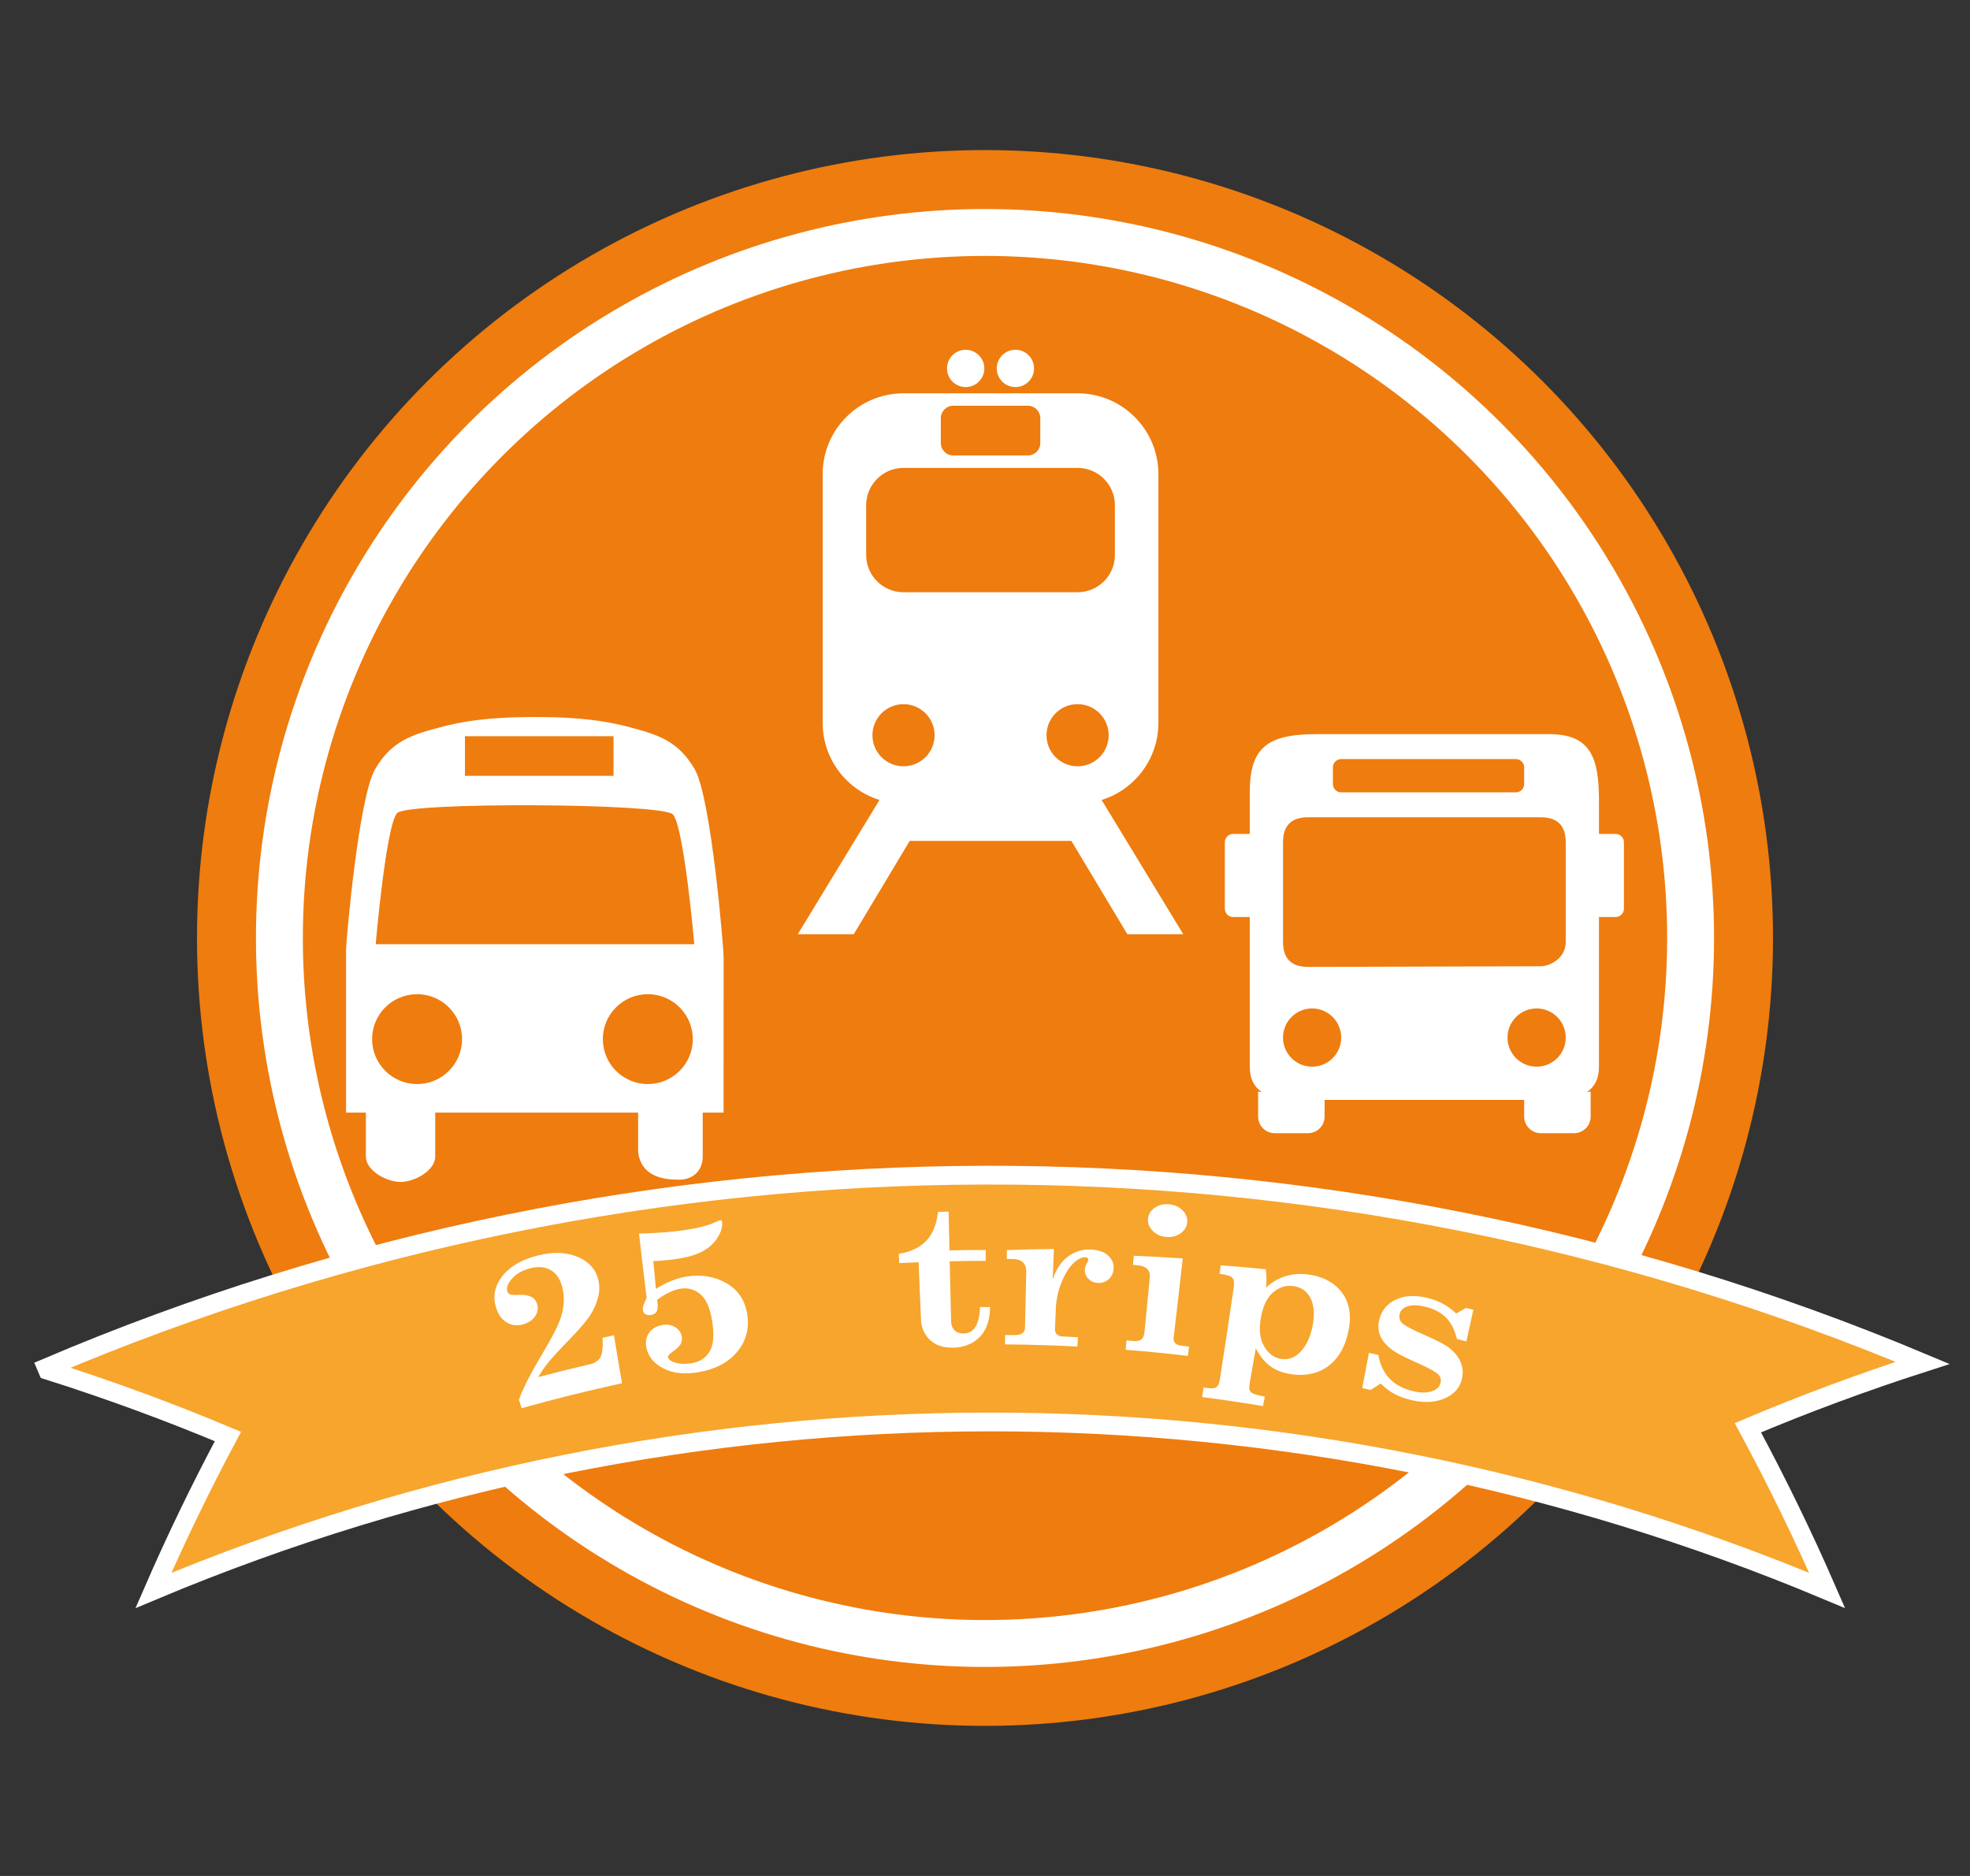<?xml version="1.0" encoding="utf-8"?>
<!-- Generator: Adobe Illustrator 16.0.4, SVG Export Plug-In . SVG Version: 6.00 Build 0)  -->
<!DOCTYPE svg PUBLIC "-//W3C//DTD SVG 1.1//EN" "http://www.w3.org/Graphics/SVG/1.1/DTD/svg11.dtd">
<svg version="1.1" id="Livello_1" xmlns="http://www.w3.org/2000/svg" xmlns:xlink="http://www.w3.org/1999/xlink" x="0px" y="0px"
	 width="210px" height="200px" viewBox="0 0 210 200" enable-background="new 0 0 210 200" xml:space="preserve">
<rect x="0" y="0" width="210" height="200" fill="#333333" stroke="none"/>
<g>
	<circle fill="#EF7C0E" cx="105" cy="100" r="84"/>
	<circle fill="#EF7C0E" stroke="#FFFFFF" stroke-width="5" stroke-miterlimit="10" cx="105" cy="100" r="75.216"/>
	<g>
		<path fill="#FFFFFF" d="M74.051,82.001c-1.771-3.026-3.877-3.685-7.262-4.557c-3.381-0.87-6.793-1-9.758-1
			c-2.964,0-6.375,0.13-9.758,1c-3.381,0.872-5.515,1.531-7.285,4.557c-1.771,3.027-3.097,18.429-3.097,19.224
			c0,0.799,0,17.393,0,17.393h2.111c0,1.057,0,4.655,0,4.693c0,1.49,2.207,2.7,3.696,2.7c1.49,0,3.696-1.209,3.696-2.7
			c0-0.038,0-3.637,0-4.693h21.63c0,1.057-0.003,4.176,0,4.215c0.342,2.699,2.871,2.938,4.361,2.938c1.488,0,2.523-0.97,2.523-2.46
			c0-0.038,0-3.637,0-4.693h2.224c0,0,0.005-15.729,0.005-16.6C77.139,101.149,75.823,85.028,74.051,82.001z M49.565,78.488h15.837
			v4.226H49.565V78.488z M44.462,115.574c-2.65,0-4.797-2.145-4.797-4.79c0-2.646,2.146-4.792,4.797-4.792
			c2.645,0,4.793,2.146,4.793,4.792C49.255,113.429,47.106,115.574,44.462,115.574z M40.046,100.666c0,0,1.109-12.804,2.3-13.994
			c1.187-1.189,28.184-1.049,29.369,0.141c1.192,1.187,2.297,13.854,2.297,13.854H40.046z M69.059,115.574
			c-2.646,0-4.797-2.145-4.797-4.79c0-2.646,2.15-4.792,4.797-4.792c2.643,0,4.792,2.146,4.792,4.792
			C73.851,113.429,71.701,115.574,69.059,115.574z"/>
		<g>
			<path fill="#FFFFFF" d="M102.936,41.267c1.101,0,1.992-0.889,1.992-1.988c0-1.099-0.892-1.989-1.992-1.989
				c-1.094,0-1.986,0.89-1.986,1.989C100.949,40.378,101.842,41.267,102.936,41.267z"/>
			<circle fill="#FFFFFF" cx="108.242" cy="39.278" r="1.989"/>
			<path fill="#FFFFFF" d="M117.431,85.286c3.509-1.088,6.054-4.359,6.054-8.228V50.546c0-4.756-3.859-8.614-8.617-8.614H96.311
				c-4.756,0-8.616,3.857-8.616,8.614v26.512c0,3.869,2.549,7.14,6.058,8.228l-8.709,14.312h5.966l5.966-9.95h17.23l5.969,9.95h5.96
				L117.431,85.286z M114.867,81.696c-1.829,0-3.31-1.484-3.31-3.312c0-1.826,1.48-3.312,3.31-3.312
				c1.832,0,3.315,1.485,3.315,3.312C118.183,80.212,116.699,81.696,114.867,81.696z M100.29,44.579c0-0.728,0.59-1.323,1.323-1.323
				h7.952c0.734,0,1.328,0.595,1.328,1.323v2.651c0,0.736-0.594,1.327-1.328,1.327h-7.952c-0.733,0-1.323-0.591-1.323-1.327V44.579z
				 M92.333,53.86c0-2.195,1.78-3.976,3.978-3.976h18.557c2.199,0,3.979,1.78,3.979,3.976v5.306c0,2.193-1.78,3.974-3.979,3.974
				H96.311c-2.197,0-3.978-1.781-3.978-3.974V53.86z M96.311,75.072c1.835,0,3.315,1.485,3.315,3.312
				c0,1.829-1.48,3.312-3.315,3.312c-1.828,0-3.31-1.484-3.31-3.312C93.001,76.558,94.482,75.072,96.311,75.072z"/>
		</g>
		<path fill="#FFFFFF" d="M172.222,88.904h-1.773c0-1.472,0-2.728,0-3.547c0-4.574-0.885-7.089-5.314-7.089h-24.82
			c-5.316,0-7.092,1.519-7.092,6.205c0,0.953,0,2.549,0,4.431h-1.771c-0.488,0-0.885,0.395-0.885,0.886v7.091
			c0,0.487,0.396,0.885,0.885,0.885h1.771c0,2.596,0,4.86,0,6.066c0,5.115,0,9.889,0,9.889c0,1.327,0.492,2.173,1.295,2.708
			l-0.406-0.048v2.656c0,0.979,0.795,1.775,1.773,1.775h3.545c0.979,0,1.773-0.796,1.773-1.775v-1.771h21.271v1.771
			c0,0.979,0.793,1.775,1.771,1.775h3.545c0.979,0,1.773-0.796,1.773-1.775v-2.656l-0.408,0.048
			c0.805-0.536,1.293-1.382,1.293-2.708c0,0,0-3.924,0-9.889c0-1.263,0-3.524,0-6.066h1.773c0.492,0,0.887-0.398,0.887-0.885V89.79
			C173.108,89.299,172.714,88.904,172.222,88.904z M142.087,81.813c0-0.491,0.396-0.886,0.885-0.886h18.615
			c0.49,0,0.887,0.395,0.887,0.886v1.773c0,0.488-0.396,0.887-0.887,0.887h-18.615c-0.488,0-0.885-0.398-0.885-0.887V81.813z
			 M139.87,113.722c-1.711,0-3.102-1.392-3.102-3.104c0-1.713,1.391-3.105,3.102-3.105c1.715,0,3.102,1.392,3.102,3.105
			C142.972,112.33,141.585,113.722,139.87,113.722z M163.804,113.722c-1.715,0-3.104-1.392-3.104-3.104
			c0-1.713,1.389-3.105,3.104-3.105s3.102,1.392,3.102,3.105C166.905,112.33,165.519,113.722,163.804,113.722z M166.905,100.425
			c0,1.772-1.732,2.589-2.66,2.589l-24.816,0.07c-1.771,0-2.66-0.887-2.66-2.659c0-2.658,0-7.851,0-10.635
			c0-1.773,0.889-2.659,2.66-2.659c7.977,0,13.93,0,24.816,0c1.773,0,2.66,0.886,2.66,2.659
			C166.905,91.561,166.905,99.518,166.905,100.425z"/>
	</g>
	<g>
		<g>
			<path fill="#F7A52D" stroke="#FFFFFF" stroke-width="2" stroke-miterlimit="10" d="M194.768,169.562
				c-2.534-5.82-5.349-11.609-8.446-17.346c6.004-2.539,12.219-4.851,18.63-6.916c-63.973-26.855-136.118-26.686-199.987,0.509
				c0.04,0.094,0.08,0.188,0.12,0.282c6.617,2.096,13.026,4.457,19.211,7.058c-2.899,5.432-5.546,10.909-7.942,16.414
				C73.411,145.611,137.71,145.61,194.768,169.562L194.768,169.562L194.768,169.562z"/>
		</g>
	</g>
	<g>
		<g>
			<path fill="#FFFFFF" d="M57.373,146.814c1.842-0.486,3.685-0.943,5.527-1.373c0.52-0.122,0.883-0.362,1.091-0.724
				c0.21-0.363,0.292-1.064,0.25-2.103c0.402-0.089,0.804-0.176,1.206-0.263c0.277,1.708,0.563,3.414,0.861,5.119
				c-3.569,0.776-7.137,1.662-10.701,2.658c-0.096-0.297-0.191-0.594-0.287-0.891c0.318-0.963,1.072-2.515,2.335-4.635
				c1.119-1.879,1.842-3.237,2.11-4.085c0.373-1.154,0.437-2.241,0.178-3.265c-0.224-0.884-0.63-1.499-1.229-1.843
				c-0.598-0.344-1.317-0.413-2.156-0.204c-0.847,0.211-1.502,0.579-1.962,1.097c-0.459,0.517-0.63,0.973-0.517,1.367
				c0.045,0.16,0.144,0.267,0.297,0.323c0.154,0.063,0.481,0.081,0.981,0.054c1.083-0.042,1.718,0.295,1.911,1.002
				c0.131,0.478,0.044,0.92-0.255,1.328c-0.302,0.407-0.739,0.685-1.319,0.837c-0.604,0.159-1.168,0.083-1.694-0.234
				c-0.525-0.315-0.907-0.858-1.137-1.63c-0.322-1.076-0.158-2.095,0.507-3.053c0.813-1.176,2.158-2.006,4.009-2.458
				c1.652-0.404,3.078-0.336,4.261,0.185c1.184,0.522,1.891,1.338,2.144,2.436c0.135,0.587,0.138,1.151,0.01,1.693
				c-0.169,0.733-0.459,1.418-0.868,2.055s-1.151,1.493-2.206,2.581c-1.145,1.169-1.901,2.008-2.301,2.504
				C58.023,145.788,57.675,146.296,57.373,146.814z"/>
			<path fill="#FFFFFF" d="M68.121,131.516c1.986-0.048,3.733-0.185,5.256-0.433c1.182-0.192,2.134-0.45,2.865-0.782
				c0.294-0.137,0.468-0.209,0.519-0.217c0.12-0.018,0.191,0.046,0.212,0.188c0.068,0.469-0.079,1.002-0.436,1.599
				c-0.356,0.598-0.864,1.084-1.521,1.464c-0.657,0.379-1.519,0.656-2.59,0.838c-0.809,0.137-1.736,0.227-2.786,0.274
				c0.091,0.985,0.186,1.971,0.283,2.956c0.576-0.355,1.132-0.64,1.665-0.853c0.533-0.215,1.042-0.362,1.526-0.443
				c1.604-0.271,3.05-0.036,4.321,0.694c1.27,0.73,2.002,1.851,2.224,3.345c0.23,1.537-0.145,2.866-1.099,4
				c-0.956,1.132-2.317,1.839-4.122,2.149c-1.435,0.248-2.653,0.124-3.671-0.383c-1.018-0.507-1.641-1.232-1.851-2.186
				c-0.138-0.625-0.052-1.161,0.262-1.611c0.311-0.449,0.771-0.73,1.371-0.843c0.528-0.099,0.994-0.032,1.396,0.198
				c0.4,0.231,0.642,0.557,0.725,0.979c0.058,0.303,0.021,0.581-0.111,0.835c-0.132,0.253-0.428,0.534-0.886,0.845
				c-0.333,0.229-0.484,0.418-0.454,0.566c0.05,0.239,0.271,0.42,0.657,0.546c0.572,0.179,1.204,0.207,1.898,0.085
				c0.869-0.152,1.498-0.583,1.901-1.297c0.402-0.716,0.473-1.838,0.21-3.369c-0.222-1.292-0.637-2.194-1.254-2.704
				c-0.619-0.509-1.333-0.696-2.137-0.557c-0.373,0.064-0.763,0.195-1.17,0.392s-0.835,0.461-1.282,0.792
				c0.102,0.55,0.097,0.941-0.012,1.174c-0.111,0.232-0.305,0.375-0.583,0.428c-0.237,0.045-0.439,0.023-0.607-0.063
				c-0.168-0.089-0.271-0.221-0.308-0.396c-0.058-0.274,0.073-0.724,0.399-1.35C68.646,136.093,68.375,133.805,68.121,131.516z"/>
			<path fill="#FFFFFF" d="M99.985,129.2c0.379-0.01,0.757-0.02,1.136-0.028c0.03,1.378,0.061,2.756,0.092,4.135
				c1.287-0.028,2.574-0.044,3.861-0.046c0.001,0.387,0.001,0.773,0.002,1.16c-1.279,0.002-2.559,0.018-3.837,0.046
				c0.048,2.13,0.099,4.26,0.148,6.39c0.01,0.423,0.137,0.747,0.381,0.976c0.244,0.229,0.561,0.338,0.95,0.332
				c1.111-0.016,1.693-0.951,1.75-2.821c0.359-0.001,0.717-0.002,1.075-0.001c-0.025,0.995-0.201,1.795-0.526,2.4
				c-0.325,0.606-0.786,1.076-1.384,1.411c-0.6,0.334-1.272,0.51-2.026,0.525c-0.659,0.014-1.233-0.092-1.725-0.321
				c-0.493-0.228-0.893-0.578-1.201-1.05c-0.309-0.474-0.478-0.991-0.501-1.557c-0.087-2.061-0.173-4.121-0.257-6.183
				c-0.688,0.027-1.374,0.058-2.061,0.092c-0.018-0.329-0.034-0.658-0.051-0.987c1.26-0.207,2.231-0.662,2.922-1.382
				C99.425,131.573,99.842,130.544,99.985,129.2z"/>
			<path fill="#FFFFFF" d="M114.907,142.562c-0.019,0.333-0.039,0.665-0.057,0.998c-2.572-0.134-5.144-0.212-7.716-0.236
				c0.003-0.333,0.007-0.666,0.01-0.999c0.32,0.003,0.641,0.007,0.961,0.012c0.396,0.005,0.686-0.059,0.871-0.195
				c0.186-0.136,0.281-0.322,0.287-0.559c0.045-1.983,0.089-3.966,0.133-5.949c0.011-0.48-0.107-0.833-0.355-1.061
				c-0.248-0.226-0.601-0.343-1.056-0.35c-0.22-0.003-0.439-0.005-0.659-0.008c0.003-0.315,0.006-0.629,0.01-0.945
				c1.667-0.058,3.335-0.095,5.006-0.11c-0.041,1.091-0.082,2.183-0.123,3.274c0.329-1.084,0.865-1.908,1.615-2.462
				c0.75-0.555,1.585-0.809,2.494-0.757c0.777,0.044,1.379,0.259,1.805,0.644c0.425,0.383,0.616,0.854,0.575,1.412
				c-0.035,0.478-0.219,0.854-0.546,1.131c-0.33,0.276-0.714,0.399-1.156,0.372c-0.394-0.024-0.723-0.171-0.99-0.445
				c-0.27-0.273-0.392-0.609-0.37-1.01c0.012-0.221,0.093-0.451,0.243-0.686c0.079-0.131,0.12-0.226,0.124-0.284
				c0.006-0.102-0.018-0.174-0.068-0.225c-0.051-0.049-0.136-0.077-0.25-0.083c-0.298-0.017-0.634,0.117-1.004,0.4
				c-0.568,0.439-1.058,1.144-1.468,2.111c-0.411,0.97-0.631,1.956-0.672,2.958c-0.03,0.723-0.061,1.446-0.091,2.167
				c-0.01,0.251,0.058,0.446,0.202,0.584c0.145,0.137,0.353,0.212,0.621,0.224C113.823,142.508,114.365,142.534,114.907,142.562z"/>
			<path fill="#FFFFFF" d="M120.856,133.879c1.739,0.071,3.48,0.165,5.224,0.284c-0.316,2.83-0.642,5.66-0.976,8.489
				c-0.027,0.228,0.034,0.412,0.182,0.554c0.146,0.143,0.386,0.232,0.719,0.27c0.249,0.028,0.499,0.056,0.747,0.086
				c-0.042,0.331-0.085,0.661-0.128,0.992c-2.21-0.258-4.419-0.477-6.63-0.654c0.029-0.332,0.059-0.664,0.088-0.996
				c0.246,0.02,0.491,0.04,0.736,0.061c0.396,0.034,0.682-0.024,0.862-0.174c0.178-0.149,0.288-0.427,0.328-0.833
				c0.191-1.932,0.378-3.864,0.562-5.798c0.034-0.363-0.061-0.656-0.287-0.877c-0.226-0.221-0.554-0.351-0.985-0.386
				c-0.174-0.015-0.348-0.029-0.523-0.043C120.802,134.528,120.83,134.203,120.856,133.879z M124.641,128.389
				c0.575,0.056,1.054,0.275,1.43,0.656c0.376,0.382,0.535,0.815,0.482,1.299c-0.052,0.484-0.302,0.873-0.745,1.169
				c-0.442,0.296-0.944,0.416-1.51,0.361c-0.574-0.056-1.046-0.272-1.421-0.65c-0.375-0.379-0.543-0.807-0.501-1.284
				c0.042-0.486,0.283-0.88,0.725-1.183C123.542,128.456,124.057,128.333,124.641,128.389z"/>
			<path fill="#FFFFFF" d="M130.127,134.899c1.6,0.119,3.202,0.258,4.807,0.417c0.088,0.674,0.095,1.332,0.021,1.975
				c0.599-0.593,1.315-1.014,2.15-1.255c0.837-0.242,1.729-0.28,2.675-0.111c1.515,0.271,2.653,0.962,3.39,2.051
				c0.737,1.09,0.91,2.467,0.534,4.122c-0.261,1.15-0.703,2.08-1.314,2.793c-0.611,0.711-1.343,1.197-2.191,1.458
				c-0.848,0.262-1.774,0.3-2.787,0.12c-0.807-0.144-1.493-0.43-2.062-0.862c-0.569-0.433-1.062-1.056-1.484-1.869
				c-0.205,1.184-0.41,2.369-0.62,3.553c-0.083,0.467-0.096,0.772-0.042,0.915c0.053,0.143,0.182,0.266,0.381,0.365
				c0.2,0.101,0.616,0.207,1.246,0.317c-0.064,0.338-0.128,0.678-0.193,1.016c-2.163-0.36-4.326-0.679-6.491-0.958
				c0.051-0.341,0.101-0.68,0.151-1.022c0.116,0.015,0.231,0.03,0.347,0.045c0.409,0.054,0.687,0.058,0.836,0.009
				c0.149-0.049,0.275-0.149,0.377-0.302c0.071-0.106,0.144-0.389,0.216-0.85c0.489-3.141,0.962-6.282,1.422-9.423
				c0.068-0.461,0.071-0.773,0.01-0.937c-0.06-0.164-0.17-0.292-0.331-0.382c-0.16-0.089-0.55-0.188-1.169-0.289
				C130.047,135.496,130.087,135.198,130.127,134.899z M137.947,137.122c-0.804-0.137-1.547,0.081-2.221,0.65
				c-0.674,0.57-1.112,1.491-1.325,2.761c-0.212,1.256-0.088,2.261,0.363,3.017c0.451,0.758,1.035,1.197,1.763,1.321
				c0.712,0.122,1.343-0.062,1.896-0.555c0.724-0.652,1.224-1.612,1.483-2.889c0.237-1.172,0.188-2.146-0.156-2.921
				C139.406,137.731,138.801,137.268,137.947,137.122z"/>
			<path fill="#FFFFFF" d="M155.229,140.038c0.351-0.202,0.704-0.403,1.058-0.603c0.256,0.067,0.511,0.136,0.767,0.205
				c-0.242,1.127-0.488,2.253-0.741,3.378c-0.333-0.09-0.666-0.18-0.999-0.269c-0.264-1.021-0.668-1.793-1.205-2.315
				c-0.534-0.521-1.26-0.896-2.168-1.118c-0.783-0.191-1.413-0.207-1.883-0.051c-0.472,0.156-0.755,0.427-0.852,0.811
				c-0.096,0.376-0.011,0.7,0.252,0.969c0.259,0.276,1.058,0.694,2.385,1.275c1.204,0.529,1.988,0.929,2.362,1.183
				c0.714,0.478,1.211,1.045,1.489,1.696c0.279,0.651,0.303,1.332,0.08,2.041c-0.283,0.895-0.94,1.531-1.953,1.918
				c-1.014,0.388-2.179,0.41-3.51,0.075c-0.643-0.162-1.205-0.372-1.689-0.632c-0.483-0.263-0.963-0.63-1.44-1.102
				c-0.359,0.227-0.717,0.456-1.073,0.684c-0.298-0.067-0.597-0.134-0.895-0.2c0.242-1.251,0.479-2.501,0.71-3.754
				c0.334,0.074,0.667,0.148,1,0.224c0.382,2.062,1.561,3.32,3.595,3.83c0.835,0.21,1.515,0.235,2.044,0.066
				c0.528-0.167,0.854-0.446,0.974-0.84c0.109-0.359,0.052-0.669-0.173-0.93c-0.226-0.26-0.911-0.658-2.064-1.177
				c-1.246-0.556-2.088-0.965-2.521-1.244c-0.744-0.464-1.263-0.979-1.557-1.558c-0.294-0.578-0.361-1.208-0.195-1.892
				c0.236-0.977,0.811-1.694,1.741-2.142c0.928-0.448,2.053-0.518,3.361-0.199c0.638,0.155,1.194,0.36,1.667,0.613
				C154.27,139.232,154.748,139.584,155.229,140.038z"/>
		</g>
	</g>
</g>
</svg>
